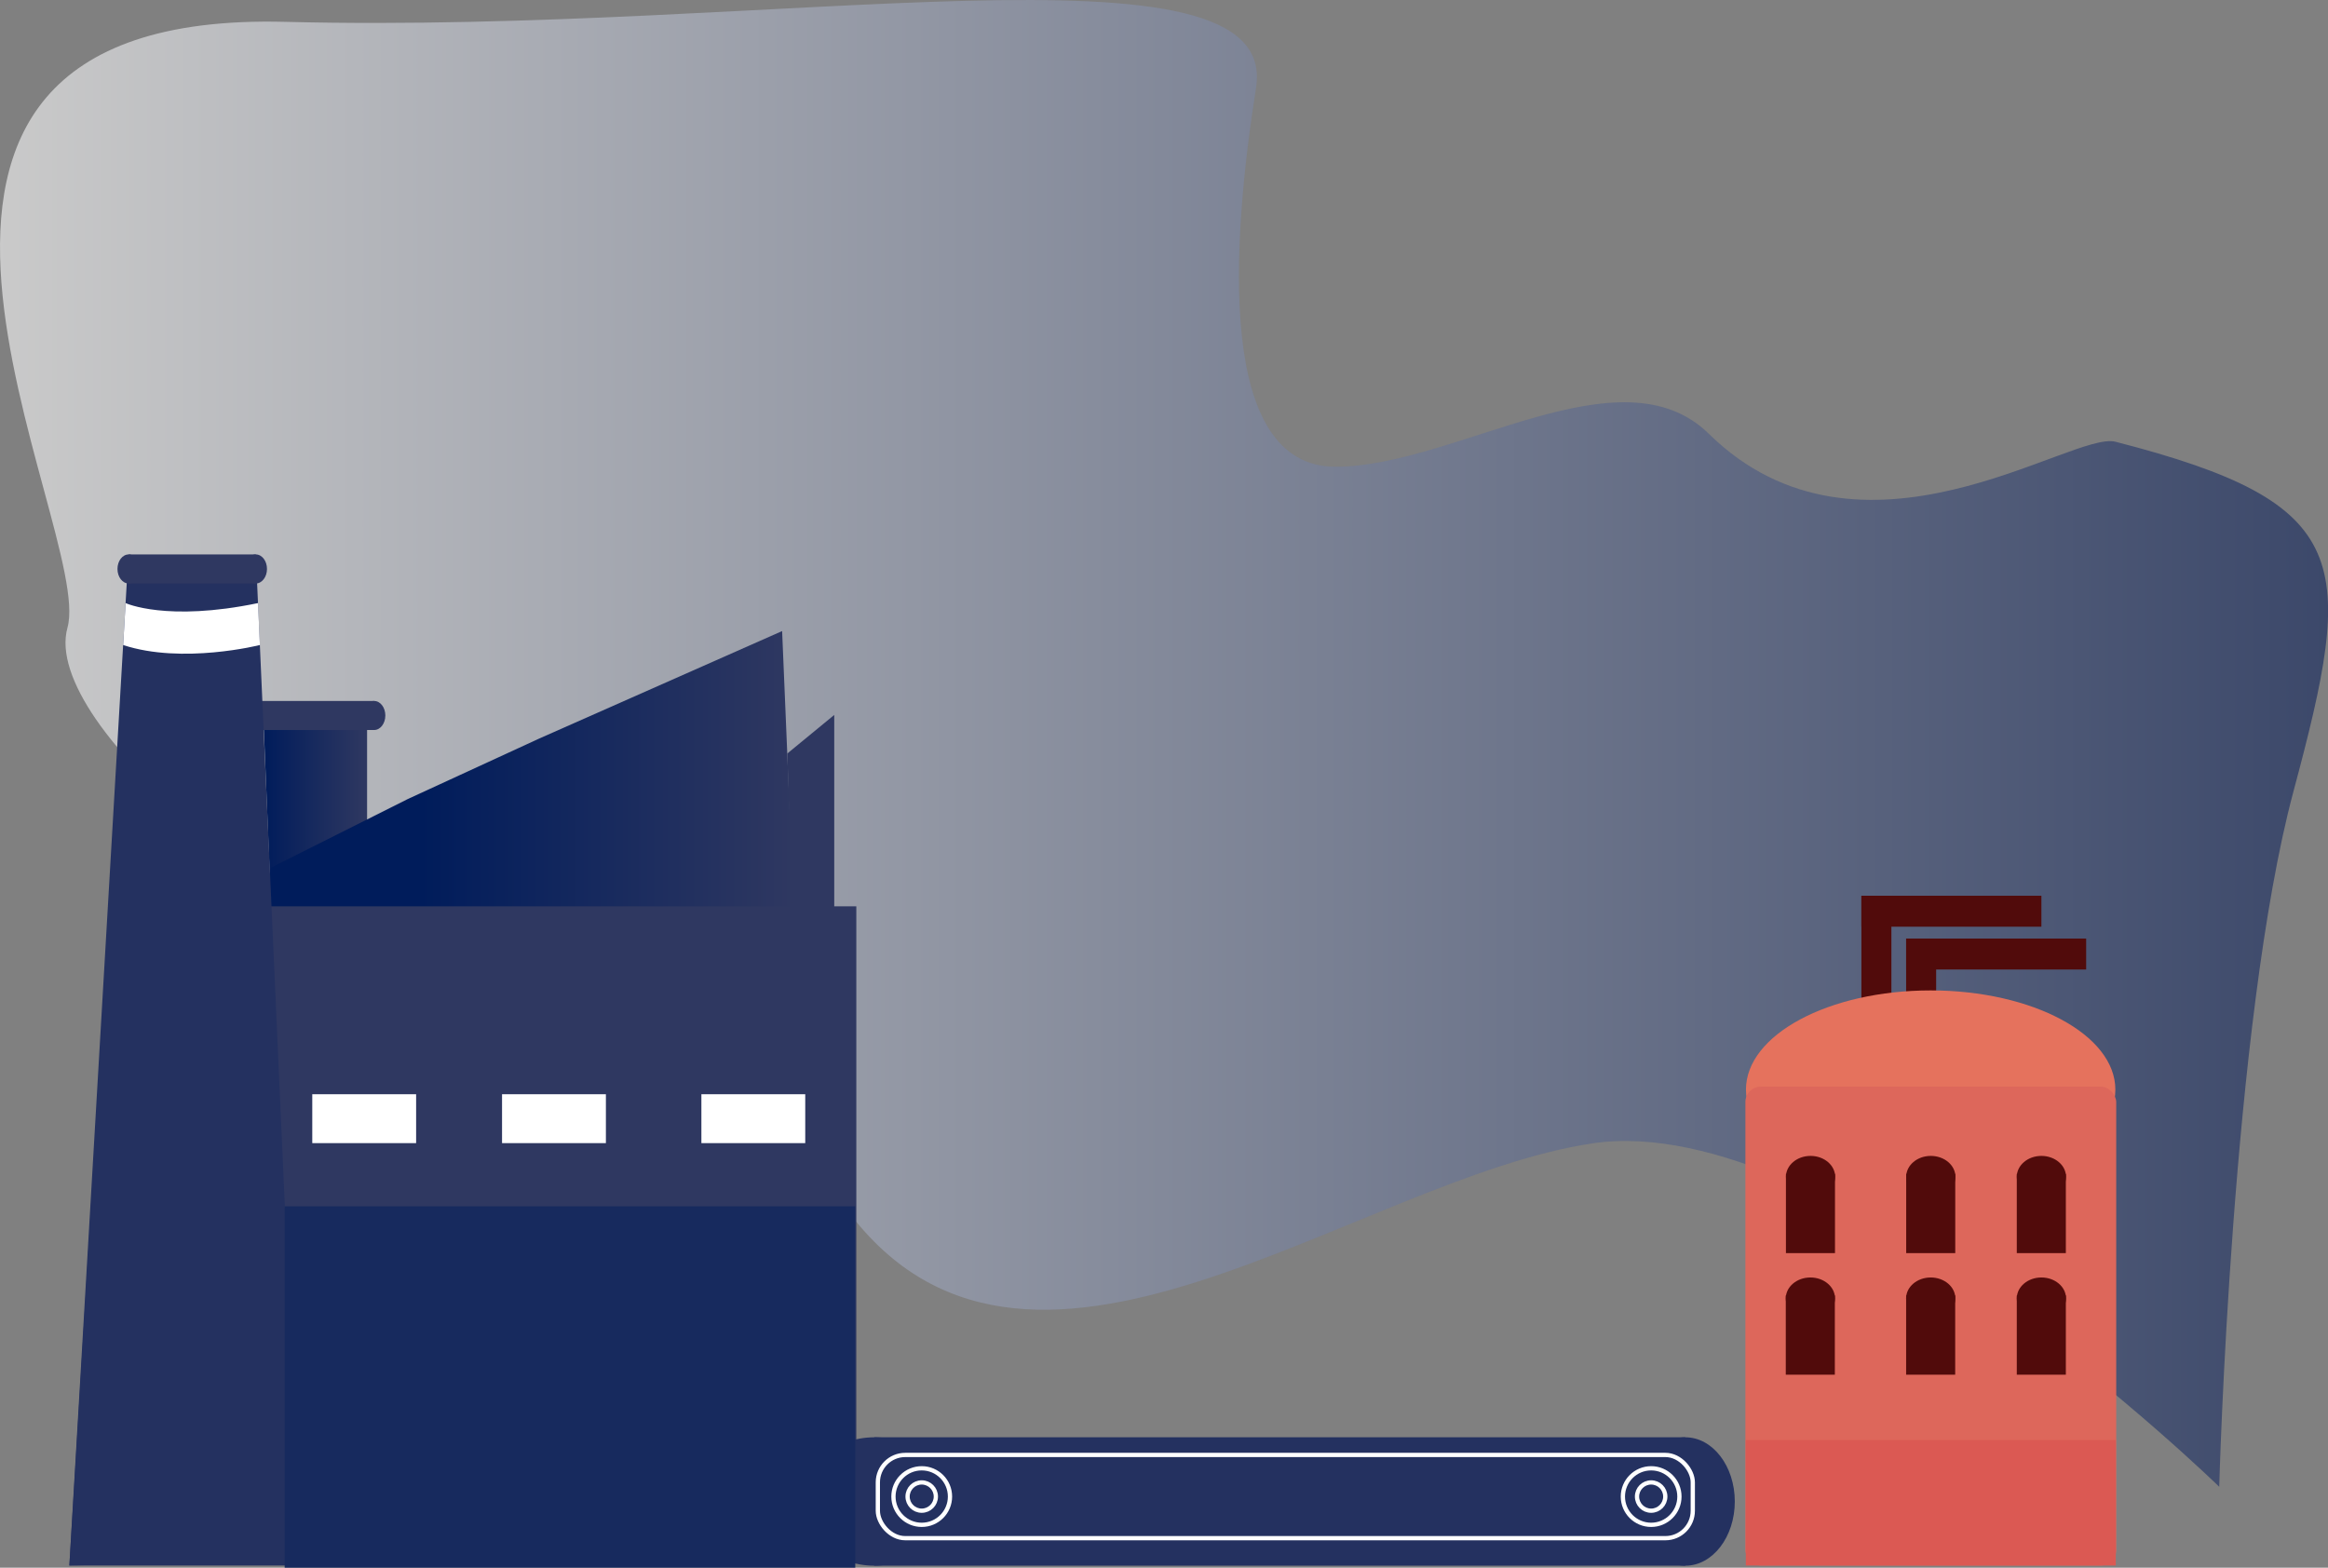 <svg xmlns="http://www.w3.org/2000/svg" xmlns:xlink="http://www.w3.org/1999/xlink" viewBox="0 0 1093.51 736.43">
  <rect x="0" y="0" width="1093.51" height="736.43" fill="#808080" stroke="none"/>
  <defs>
    <style>
      .cls-1 {
        opacity: 0.65;
        fill: url(#linear-gradient);
      }

      .cls-2 {
        fill: url(#linear-gradient-2);
      }

      .cls-3 {
        fill: #2f3861;
      }

      .cls-4 {
        fill: url(#linear-gradient-3);
      }

      .cls-5 {
        fill: none;
        stroke: #fff;
        stroke-miterlimit: 10;
        stroke-width: 2px;
      }

      .cls-6 {
        fill: #001c5b;
      }

      .cls-7 {
        fill: #fff;
      }

      .cls-8 {
        fill: #243160;
      }

      .cls-9 {
        fill: #172a5e;
      }

      .cls-10 {
        fill: #510b0b;
      }

      .cls-11 {
        fill: #e5725d;
      }

      .cls-12 {
        fill: #dd675b;
      }

      .cls-13 {
        fill: #db5953;
      }
    </style>
    <linearGradient id="linear-gradient" y1="349.21" x2="1093.51" y2="349.21" gradientUnits="userSpaceOnUse">
      <stop offset="0" stop-color="#f1f1f1"/>
      <stop offset="1" stop-color="#172a5e"/>
    </linearGradient>
    <linearGradient id="linear-gradient-2" x1="123.65" y1="373.4" x2="172.43" y2="373.4" gradientUnits="userSpaceOnUse">
      <stop offset="0" stop-color="#001c5b"/>
      <stop offset="1" stop-color="#2f3861"/>
    </linearGradient>
    <linearGradient id="linear-gradient-3" x1="122.68" y1="364.99" x2="372.88" y2="364.99" gradientUnits="userSpaceOnUse">
      <stop offset="0.3" stop-color="#001c5b"/>
      <stop offset="1" stop-color="#2f3861"/>
    </linearGradient>
  </defs>
  <g id="Layer_2" data-name="Layer 2">
    <g id="Screen_1" data-name="Screen 1">
      <g>
        <path class="cls-1" d="M1042.42,698.43S860.16,520.58,748.27,537.07,480.73,684.81,396.15,566,256.63,420.09,201.92,432.69s-183.29-91-170.23-137.82S-98.18,4.35,133.94,10.26,601.58-32.28,590,41.19,571.29,219.4,627.5,219.26s133.7-56.16,175.16-15.48c71.67,70.31,170.52-1.52,191,3.73,112.83,29,112.6,56.12,83.6,164.35S1042.42,698.43,1042.42,698.43Z"/>
        <g id="factory">
          <path class="cls-2" d="M172.43,388.45V335.58c-27.08,8.43-48.78,0-48.78,0l3.09,75.65"/>
          <g id="tube">
            <rect class="cls-3" x="116.02" y="329.29" width="59.73" height="13.64"/>
            <ellipse class="cls-3" cx="116.02" cy="336.11" rx="5.25" ry="6.82"/>
            <ellipse class="cls-3" cx="175.75" cy="336.11" rx="5.25" ry="6.82"/>
          </g>
          <polygon class="cls-4" points="372.88 427.43 229.87 433.53 122.69 433.53 127.27 407.6 191.5 375.38 253.26 346.95 367.38 296.45 372.88 427.43"/>
          <polygon class="cls-3" points="369.84 353.95 391.86 335.85 391.86 429.19 372.05 430.15 369.84 353.95"/>
          <rect class="cls-3" x="122.68" y="425.76" width="279.55" height="308.68"/>
          <line class="cls-5" x1="782.95" y1="720.93" x2="426.43" y2="720.93"/>
          <polygon class="cls-3" points="60.43 274.09 90.3 274.09 80.17 734.43 32.58 735.43 60.43 274.09"/>
          <rect class="cls-6" x="179.14" y="663.57" width="23.89" height="69.7"/>
          <ellipse class="cls-6" cx="191.09" cy="668.21" rx="12.22" ry="20.48"/>
          <rect class="cls-6" x="215.62" y="663.57" width="23.89" height="69.7"/>
          <ellipse class="cls-6" cx="227.56" cy="668.21" rx="12.22" ry="20.48"/>
          <rect class="cls-7" x="146.68" y="514.03" width="48.78" height="22.97"/>
          <rect class="cls-7" x="235.82" y="514.03" width="48.78" height="22.97"/>
          <rect class="cls-7" x="329.46" y="514.03" width="48.78" height="22.97"/>
          <polyline class="cls-8" points="120.35 264.5 141.31 735.43 32.58 735.43 60.09 264.5"/>
          <rect class="cls-6" x="142.75" y="661.76" width="23.89" height="69.7"/>
          <ellipse class="cls-6" cx="154.69" cy="666.4" rx="12.22" ry="20.48"/>
          <g id="tube-2" data-name="tube">
            <rect class="cls-3" x="60.43" y="260.45" width="59.73" height="13.64"/>
            <ellipse class="cls-3" cx="60.43" cy="267.27" rx="5.25" ry="6.82"/>
            <ellipse class="cls-3" cx="120.16" cy="267.27" rx="5.25" ry="6.82"/>
          </g>
          <g id="tube-3" data-name="tube">
            <rect class="cls-8" x="410.62" y="675.18" width="381.01" height="60.32"/>
            <ellipse class="cls-8" cx="410.62" cy="705.35" rx="33.52" ry="30.16"/>
            <ellipse class="cls-8" cx="791.63" cy="705.35" rx="23.24" ry="30.16"/>
          </g>
          <circle class="cls-5" cx="432.95" cy="703.03" r="13.28"/>
          <circle class="cls-5" cx="775.58" cy="703.03" r="13.28"/>
          <circle class="cls-5" cx="432.95" cy="703.03" r="6.64"/>
          <circle class="cls-5" cx="775.58" cy="703.03" r="6.64"/>
          <rect class="cls-5" x="412.34" y="683.48" width="382.8" height="39.1" rx="12.87"/>
          <rect class="cls-9" x="133.71" y="566.68" width="268.03" height="169.76"/>
          <path class="cls-7" d="M59,283.31s19.27,8.92,62.2,0l.88,19.7s-36.38,9.19-64.23,0Z"/>
        </g>
        <g id="pink_factory" data-name="pink factory">
          <rect class="cls-10" x="895.35" y="440.9" width="14.1" height="59.63"/>
          <rect class="cls-10" x="895.35" y="440.9" width="84.56" height="14.54"/>
          <rect class="cls-10" x="874.33" y="420.79" width="14.1" height="59.63"/>
          <ellipse class="cls-11" cx="906.87" cy="511.87" rx="86.76" ry="46.61"/>
          <rect class="cls-12" x="819.85" y="510.46" width="174.18" height="224.97" rx="7.26"/>
          <rect class="cls-10" x="838.89" y="551.42" width="23.04" height="37.25"/>
          <ellipse class="cls-10" cx="850.45" cy="552.82" rx="11.56" ry="9.82"/>
          <rect class="cls-10" x="895.38" y="551.42" width="23.04" height="37.25"/>
          <ellipse class="cls-10" cx="906.94" cy="552.82" rx="11.56" ry="9.82"/>
          <rect class="cls-10" x="947.33" y="551.42" width="23.04" height="37.25"/>
          <ellipse class="cls-10" cx="958.89" cy="552.82" rx="11.56" ry="9.82"/>
          <rect class="cls-10" x="947.33" y="608.53" width="23.04" height="37.25"/>
          <ellipse class="cls-10" cx="958.89" cy="609.93" rx="11.56" ry="9.82"/>
          <rect class="cls-10" x="895.35" y="608.53" width="23.04" height="37.25"/>
          <ellipse class="cls-10" cx="906.9" cy="609.93" rx="11.56" ry="9.82"/>
          <rect class="cls-10" x="838.82" y="608.53" width="23.04" height="37.25"/>
          <ellipse class="cls-10" cx="850.38" cy="609.93" rx="11.56" ry="9.82"/>
          <rect class="cls-13" x="820.04" y="676.45" width="173.79" height="58.98"/>
          <rect class="cls-10" x="874.33" y="420.79" width="84.56" height="14.54"/>
        </g>
      </g>
    </g>
  </g>
</svg>

